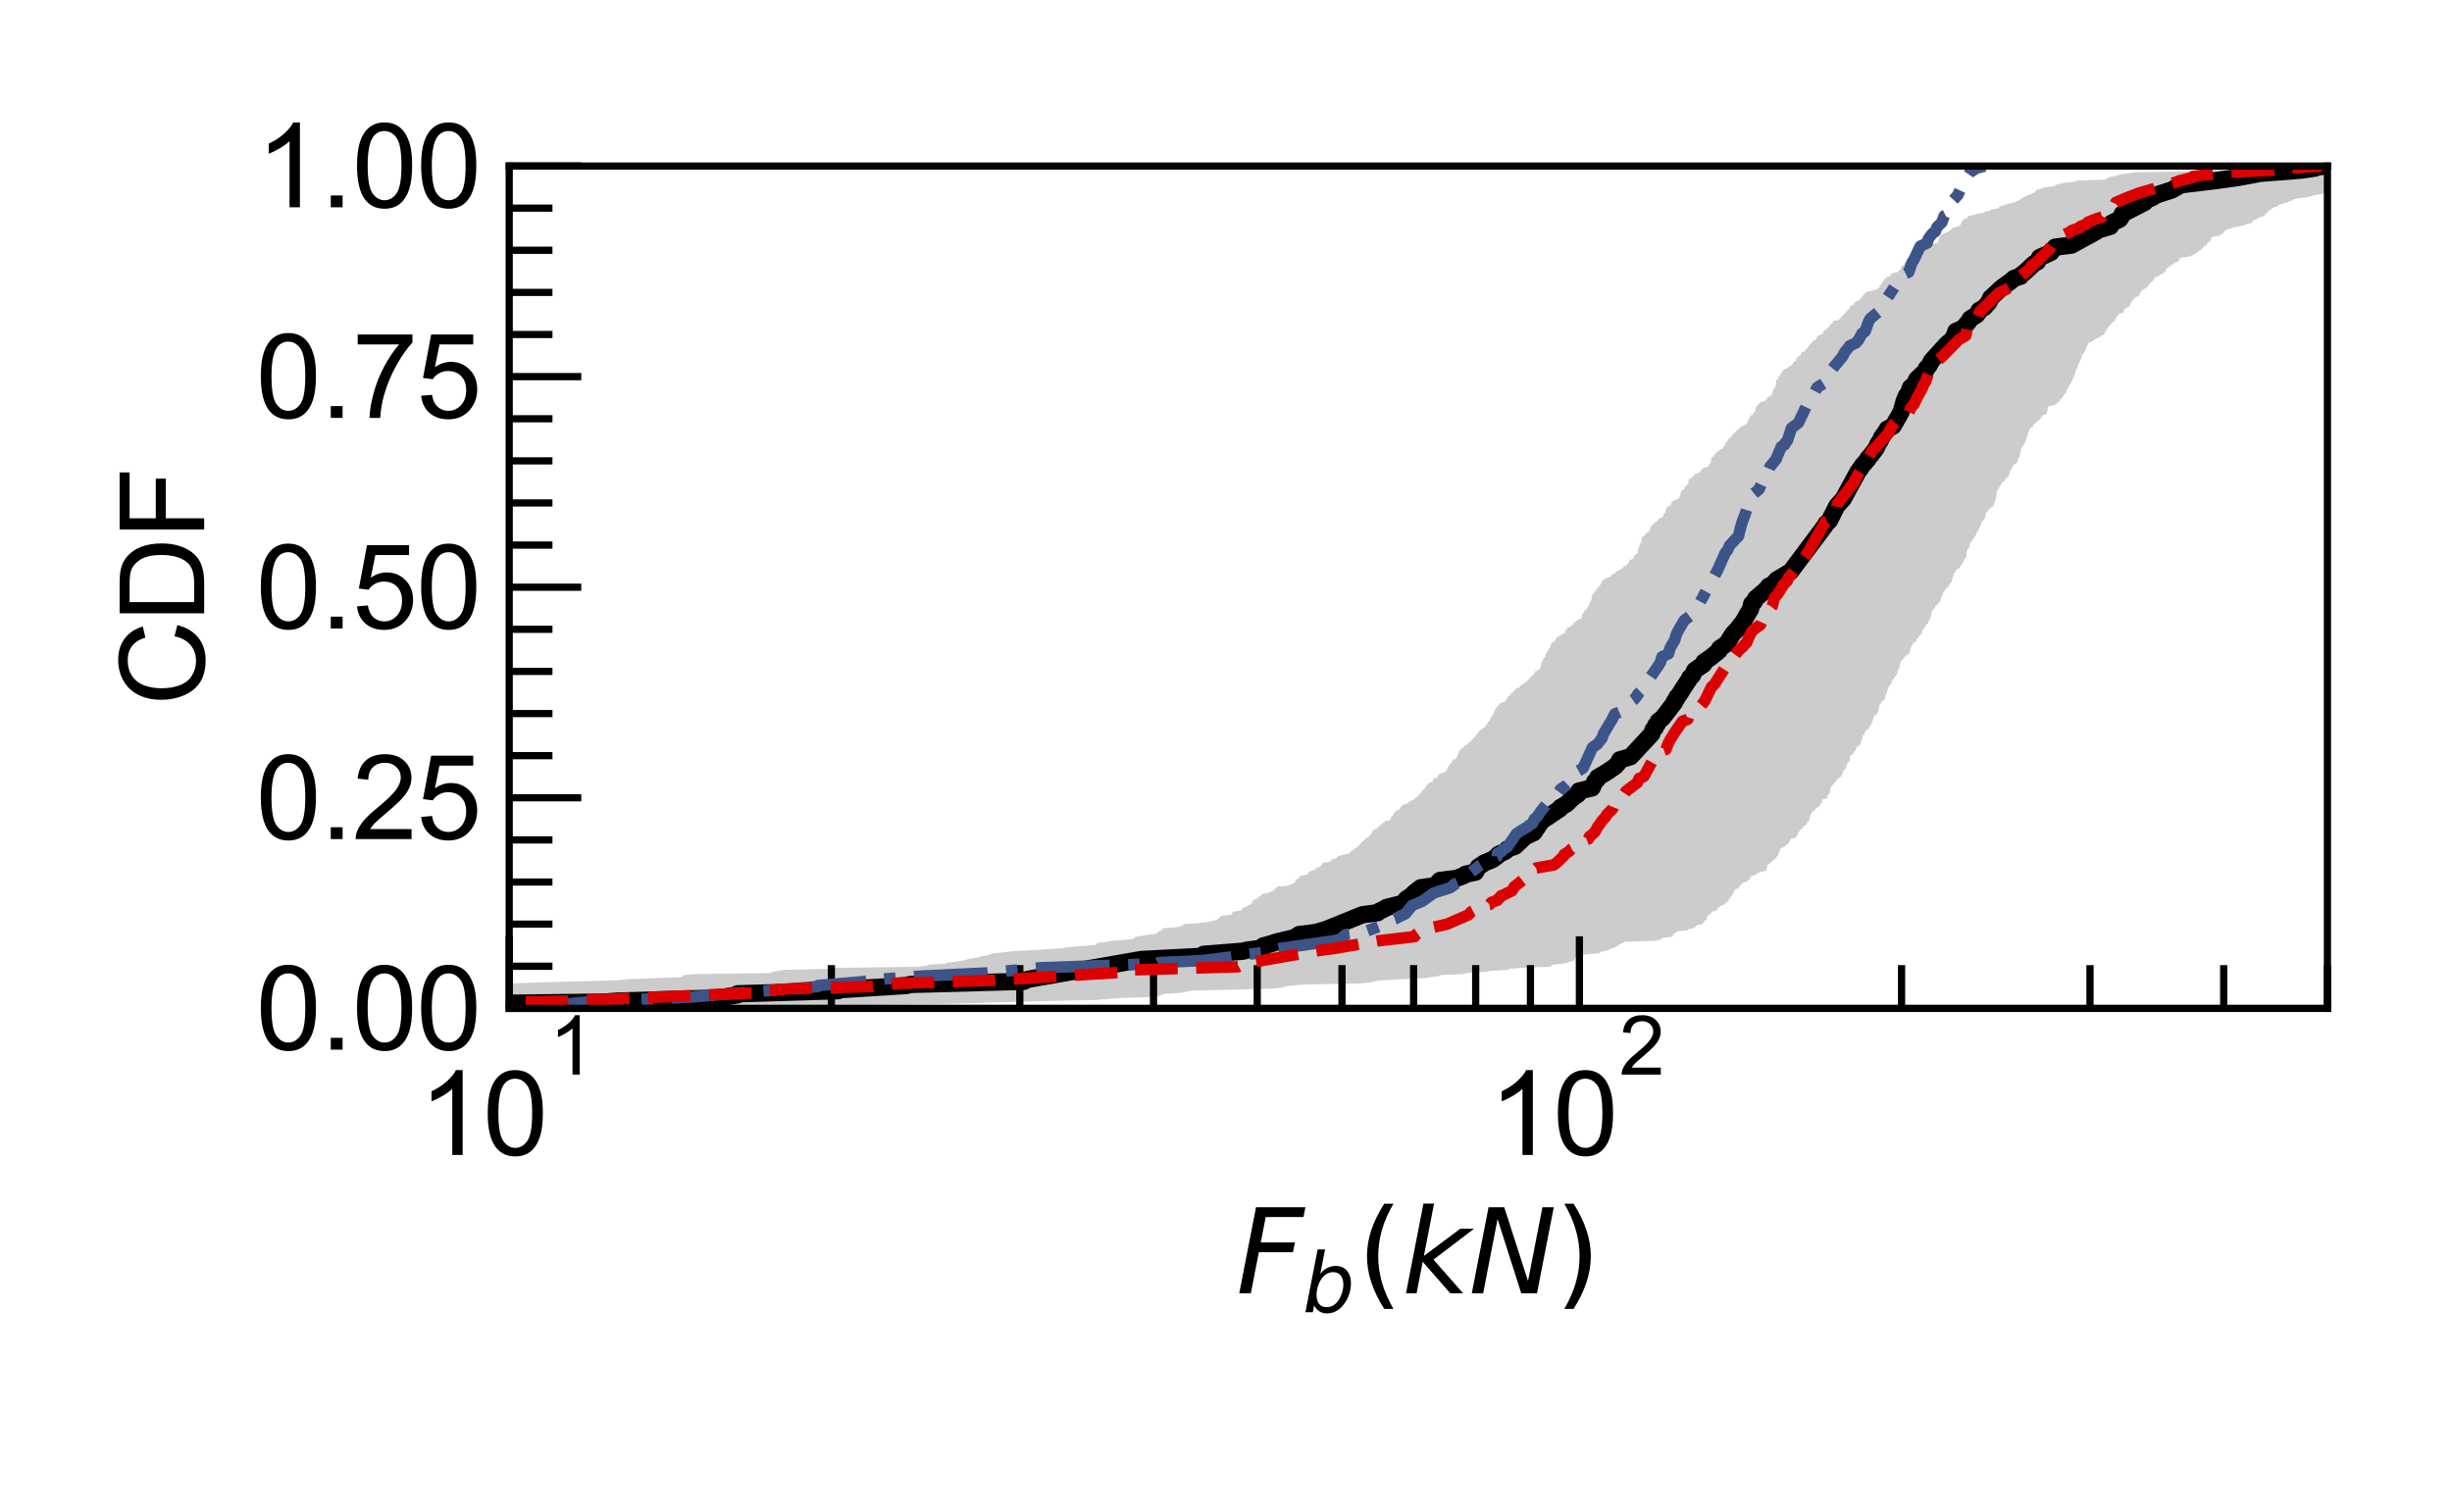 <?xml version="1.0" encoding="utf-8" standalone="no"?>
<!DOCTYPE svg PUBLIC "-//W3C//DTD SVG 1.1//EN"
  "http://www.w3.org/Graphics/SVG/1.1/DTD/svg11.dtd">
<svg xmlns:xlink="http://www.w3.org/1999/xlink" width="170.079pt" height="104.882pt" viewBox="0 0 170.079 104.882" xmlns="http://www.w3.org/2000/svg" version="1.1">
 <defs>
  <style type="text/css">*{stroke-linejoin: round; stroke-linecap: butt}</style>
 </defs>
 <g id="figure_1">
  <g id="patch_1">
   <path d="M 0 104.882 
L 170.079 104.882 
L 170.079 0 
L 0 0 
z
" style="fill: #ffffff"/>
  </g>
  <g id="axes_1">
   <g id="patch_2">
    <path d="M 35.32 69.962 
L 161.439 69.962 
L 161.439 11.52 
L 35.32 11.52 
z
" style="fill: #ffffff"/>
   </g>
   <g id="PolyCollection_1">
    <path d="M -21.861 69.89 
L 52.415 69.89 
L 55.962 69.818 
L 58.694 69.746 
L 64.8 69.674 
L 67.405 69.602 
L 69.538 69.529 
L 72.335 69.457 
L 75.804 69.385 
L 76.856 69.313 
L 77.826 69.241 
L 79.858 69.169 
L 80.43 69.097 
L 80.555 69.024 
L 80.758 68.952 
L 81.949 68.88 
L 82.315 68.808 
L 82.598 68.736 
L 85.539 68.664 
L 88.198 68.592 
L 89.035 68.519 
L 89.136 68.447 
L 89.594 68.375 
L 90.596 68.303 
L 94.393 68.231 
L 95.092 68.159 
L 95.312 68.086 
L 95.904 68.014 
L 97.175 67.942 
L 98.863 67.87 
L 99.206 67.798 
L 99.825 67.726 
L 99.901 67.654 
L 101.526 67.581 
L 101.717 67.509 
L 102.867 67.437 
L 103.439 67.365 
L 104.634 67.293 
L 104.668 67.221 
L 105.52 67.148 
L 107.491 67.076 
L 107.591 67.004 
L 107.719 66.932 
L 108.441 66.86 
L 108.73 66.788 
L 108.965 66.716 
L 109.171 66.643 
L 109.218 66.571 
L 109.233 66.499 
L 109.278 66.427 
L 109.358 66.355 
L 109.53 66.283 
L 110.032 66.211 
L 110.934 66.138 
L 110.955 66.066 
L 111.219 65.994 
L 111.609 65.922 
L 111.616 65.85 
L 111.889 65.778 
L 112.065 65.705 
L 112.176 65.633 
L 112.278 65.561 
L 112.408 65.489 
L 112.573 65.417 
L 112.688 65.345 
L 114.767 65.273 
L 115.129 65.2 
L 115.216 65.128 
L 115.415 65.056 
L 116.005 64.984 
L 116.017 64.912 
L 116.087 64.84 
L 116.113 64.768 
L 116.244 64.695 
L 116.331 64.623 
L 117.062 64.551 
L 117.074 64.479 
L 117.425 64.407 
L 117.589 64.335 
L 117.632 64.262 
L 117.713 64.19 
L 118.066 64.118 
L 118.135 64.046 
L 118.179 63.974 
L 118.233 63.902 
L 118.362 63.83 
L 118.376 63.757 
L 118.404 63.685 
L 118.407 63.613 
L 118.44 63.541 
L 118.587 63.469 
L 118.64 63.397 
L 118.71 63.324 
L 118.735 63.252 
L 119.054 63.18 
L 119.099 63.108 
L 119.146 63.036 
L 119.19 62.964 
L 119.306 62.892 
L 119.434 62.819 
L 119.616 62.747 
L 119.683 62.675 
L 119.76 62.603 
L 119.894 62.531 
L 119.904 62.459 
L 119.95 62.387 
L 119.975 62.314 
L 119.999 62.242 
L 120.121 62.17 
L 120.143 62.098 
L 120.162 62.026 
L 120.234 61.954 
L 120.264 61.881 
L 120.278 61.809 
L 120.315 61.737 
L 120.504 61.665 
L 120.631 61.593 
L 120.648 61.521 
L 120.652 61.449 
L 120.794 61.376 
L 120.812 61.304 
L 120.936 61.232 
L 121.201 61.16 
L 121.253 61.088 
L 121.35 61.016 
L 121.392 60.944 
L 121.41 60.871 
L 121.461 60.799 
L 121.663 60.727 
L 121.849 60.655 
L 121.901 60.583 
L 122.062 60.511 
L 122.44 60.438 
L 122.543 60.366 
L 122.544 60.294 
L 122.553 60.222 
L 122.572 60.15 
L 122.589 60.078 
L 122.601 60.006 
L 122.756 59.933 
L 122.788 59.861 
L 122.869 59.789 
L 122.961 59.717 
L 123.018 59.645 
L 123.169 59.573 
L 123.224 59.5 
L 123.247 59.428 
L 123.334 59.356 
L 123.351 59.284 
L 123.358 59.212 
L 123.394 59.14 
L 123.435 59.068 
L 123.464 58.995 
L 123.468 58.923 
L 123.568 58.851 
L 123.72 58.779 
L 123.834 58.707 
L 123.838 58.635 
L 123.991 58.563 
L 124.078 58.49 
L 124.088 58.418 
L 124.144 58.346 
L 124.179 58.274 
L 124.24 58.202 
L 124.515 58.13 
L 124.623 58.057 
L 124.658 57.985 
L 124.68 57.913 
L 124.692 57.841 
L 124.756 57.769 
L 124.782 57.697 
L 124.861 57.625 
L 124.878 57.552 
L 125.021 57.48 
L 125.076 57.408 
L 125.108 57.336 
L 125.208 57.264 
L 125.319 57.192 
L 125.338 57.119 
L 125.343 57.047 
L 125.466 56.975 
L 125.489 56.903 
L 125.519 56.831 
L 125.52 56.759 
L 125.546 56.687 
L 125.559 56.614 
L 125.606 56.542 
L 125.634 56.47 
L 125.648 56.398 
L 125.722 56.326 
L 125.799 56.254 
L 125.902 56.182 
L 125.942 56.109 
L 126.016 56.037 
L 126.17 55.965 
L 126.201 55.893 
L 126.248 55.821 
L 126.325 55.749 
L 126.38 55.676 
L 126.386 55.604 
L 126.412 55.532 
L 126.421 55.46 
L 126.734 55.388 
L 126.735 55.316 
L 126.741 55.244 
L 126.811 55.171 
L 126.826 55.099 
L 126.928 55.027 
L 126.931 54.955 
L 126.952 54.883 
L 126.963 54.811 
L 126.965 54.739 
L 126.992 54.666 
L 127 54.594 
L 127.049 54.522 
L 127.148 54.45 
L 127.208 54.378 
L 127.244 54.306 
L 127.332 54.233 
L 127.385 54.161 
L 127.394 54.089 
L 127.529 54.017 
L 127.591 53.945 
L 127.711 53.873 
L 127.762 53.801 
L 127.79 53.728 
L 127.798 53.656 
L 127.811 53.584 
L 127.864 53.512 
L 127.889 53.44 
L 127.994 53.368 
L 128.038 53.295 
L 128.068 53.223 
L 128.07 53.151 
L 128.118 53.079 
L 128.131 53.007 
L 128.134 52.935 
L 128.263 52.863 
L 128.282 52.79 
L 128.306 52.718 
L 128.312 52.646 
L 128.316 52.574 
L 128.321 52.502 
L 128.337 52.43 
L 128.479 52.358 
L 128.577 52.285 
L 128.578 52.213 
L 128.609 52.141 
L 128.716 52.069 
L 128.74 51.997 
L 128.748 51.925 
L 128.772 51.852 
L 128.846 51.78 
L 129.004 51.708 
L 129.04 51.636 
L 129.055 51.564 
L 129.086 51.492 
L 129.102 51.42 
L 129.125 51.347 
L 129.166 51.275 
L 129.174 51.203 
L 129.18 51.131 
L 129.204 51.059 
L 129.271 50.987 
L 129.325 50.914 
L 129.357 50.842 
L 129.364 50.77 
L 129.39 50.698 
L 129.53 50.626 
L 129.593 50.554 
L 129.673 50.482 
L 129.691 50.409 
L 129.77 50.337 
L 129.774 50.265 
L 129.83 50.193 
L 129.847 50.121 
L 129.863 50.049 
L 129.907 49.977 
L 129.929 49.904 
L 129.944 49.832 
L 129.974 49.76 
L 130.014 49.688 
L 130.06 49.616 
L 130.217 49.544 
L 130.235 49.471 
L 130.244 49.399 
L 130.296 49.327 
L 130.307 49.255 
L 130.314 49.183 
L 130.322 49.111 
L 130.344 49.039 
L 130.35 48.966 
L 130.394 48.894 
L 130.46 48.822 
L 130.512 48.75 
L 130.514 48.678 
L 130.599 48.606 
L 130.731 48.534 
L 130.751 48.461 
L 130.762 48.389 
L 130.764 48.317 
L 130.791 48.245 
L 130.81 48.173 
L 130.865 48.101 
L 130.885 48.028 
L 130.905 47.956 
L 130.92 47.884 
L 130.958 47.812 
L 130.967 47.74 
L 130.993 47.668 
L 131.054 47.596 
L 131.096 47.523 
L 131.177 47.451 
L 131.197 47.379 
L 131.214 47.307 
L 131.234 47.235 
L 131.293 47.163 
L 131.352 47.09 
L 131.389 47.018 
L 131.45 46.946 
L 131.519 46.874 
L 131.579 46.802 
L 131.606 46.73 
L 131.617 46.658 
L 131.621 46.585 
L 131.644 46.513 
L 131.691 46.441 
L 131.706 46.369 
L 131.779 46.297 
L 131.781 46.225 
L 131.782 46.153 
L 131.793 46.08 
L 131.811 46.008 
L 131.842 45.936 
L 131.866 45.864 
L 131.94 45.792 
L 132.035 45.72 
L 132.076 45.647 
L 132.124 45.575 
L 132.18 45.503 
L 132.307 45.431 
L 132.426 45.359 
L 132.437 45.287 
L 132.458 45.215 
L 132.498 45.142 
L 132.525 45.07 
L 132.528 44.998 
L 132.558 44.926 
L 132.589 44.854 
L 132.657 44.782 
L 132.67 44.71 
L 132.671 44.637 
L 132.815 44.565 
L 132.895 44.493 
L 132.928 44.421 
L 132.963 44.349 
L 133.002 44.277 
L 133.081 44.204 
L 133.084 44.132 
L 133.206 44.06 
L 133.291 43.988 
L 133.291 43.916 
L 133.31 43.844 
L 133.331 43.772 
L 133.383 43.699 
L 133.423 43.627 
L 133.514 43.555 
L 133.534 43.483 
L 133.565 43.411 
L 133.601 43.339 
L 133.727 43.266 
L 133.751 43.194 
L 133.783 43.122 
L 133.791 43.05 
L 133.851 42.978 
L 133.891 42.906 
L 133.928 42.834 
L 133.941 42.761 
L 133.955 42.689 
L 133.97 42.617 
L 133.975 42.545 
L 134.003 42.473 
L 134.008 42.401 
L 134.031 42.329 
L 134.15 42.256 
L 134.214 42.184 
L 134.244 42.112 
L 134.246 42.04 
L 134.334 41.968 
L 134.448 41.896 
L 134.477 41.823 
L 134.578 41.751 
L 134.597 41.679 
L 134.607 41.607 
L 134.629 41.535 
L 134.669 41.463 
L 134.672 41.391 
L 134.742 41.318 
L 134.745 41.246 
L 134.749 41.174 
L 134.788 41.102 
L 134.874 41.03 
L 134.915 40.958 
L 134.954 40.885 
L 135 40.813 
L 135.099 40.741 
L 135.166 40.669 
L 135.218 40.597 
L 135.237 40.525 
L 135.285 40.453 
L 135.35 40.38 
L 135.39 40.308 
L 135.395 40.236 
L 135.405 40.164 
L 135.447 40.092 
L 135.458 40.02 
L 135.499 39.948 
L 135.503 39.875 
L 135.509 39.803 
L 135.609 39.731 
L 135.633 39.659 
L 135.689 39.587 
L 135.697 39.515 
L 135.908 39.442 
L 135.936 39.37 
L 135.96 39.298 
L 136.039 39.226 
L 136.108 39.154 
L 136.139 39.082 
L 136.165 39.01 
L 136.194 38.937 
L 136.248 38.865 
L 136.252 38.793 
L 136.359 38.721 
L 136.366 38.649 
L 136.39 38.577 
L 136.391 38.505 
L 136.392 38.432 
L 136.414 38.36 
L 136.431 38.288 
L 136.446 38.216 
L 136.459 38.144 
L 136.49 38.072 
L 136.597 37.999 
L 136.606 37.927 
L 136.63 37.855 
L 136.644 37.783 
L 136.648 37.711 
L 136.668 37.639 
L 136.763 37.567 
L 136.792 37.494 
L 136.831 37.422 
L 136.9 37.35 
L 136.953 37.278 
L 136.978 37.206 
L 137.051 37.134 
L 137.09 37.061 
L 137.093 36.989 
L 137.128 36.917 
L 137.198 36.845 
L 137.2 36.773 
L 137.276 36.701 
L 137.319 36.629 
L 137.323 36.556 
L 137.385 36.484 
L 137.388 36.412 
L 137.424 36.34 
L 137.425 36.268 
L 137.478 36.196 
L 137.535 36.124 
L 137.587 36.051 
L 137.673 35.979 
L 137.681 35.907 
L 137.722 35.835 
L 137.726 35.763 
L 137.744 35.691 
L 137.744 35.618 
L 137.785 35.546 
L 137.866 35.474 
L 137.902 35.402 
L 137.95 35.33 
L 138.09 35.258 
L 138.101 35.186 
L 138.272 35.113 
L 138.287 35.041 
L 138.313 34.969 
L 138.33 34.897 
L 138.364 34.825 
L 138.412 34.753 
L 138.416 34.681 
L 138.418 34.608 
L 138.459 34.536 
L 138.464 34.464 
L 138.465 34.392 
L 138.49 34.32 
L 138.514 34.248 
L 138.519 34.175 
L 138.523 34.103 
L 138.523 34.031 
L 138.569 33.959 
L 138.653 33.887 
L 138.659 33.815 
L 138.75 33.743 
L 138.777 33.67 
L 138.812 33.598 
L 138.858 33.526 
L 138.881 33.454 
L 139.055 33.382 
L 139.063 33.31 
L 139.091 33.237 
L 139.168 33.165 
L 139.28 33.093 
L 139.309 33.021 
L 139.332 32.949 
L 139.384 32.877 
L 139.406 32.805 
L 139.406 32.732 
L 139.431 32.66 
L 139.481 32.588 
L 139.552 32.516 
L 139.589 32.444 
L 139.616 32.372 
L 139.649 32.3 
L 139.661 32.227 
L 139.869 32.155 
L 139.893 32.083 
L 139.954 32.011 
L 139.96 31.939 
L 139.974 31.867 
L 140.022 31.794 
L 140.048 31.722 
L 140.086 31.65 
L 140.1 31.578 
L 140.104 31.506 
L 140.112 31.434 
L 140.148 31.362 
L 140.158 31.289 
L 140.168 31.217 
L 140.205 31.145 
L 140.215 31.073 
L 140.273 31.001 
L 140.331 30.929 
L 140.384 30.856 
L 140.403 30.784 
L 140.47 30.712 
L 140.488 30.64 
L 140.521 30.568 
L 140.53 30.496 
L 140.558 30.424 
L 140.599 30.351 
L 140.611 30.279 
L 140.626 30.207 
L 140.677 30.135 
L 140.68 30.063 
L 140.715 29.991 
L 140.717 29.919 
L 140.761 29.846 
L 140.773 29.774 
L 140.819 29.702 
L 140.995 29.63 
L 141.031 29.558 
L 141.045 29.486 
L 141.104 29.413 
L 141.21 29.341 
L 141.253 29.269 
L 141.402 29.197 
L 141.484 29.125 
L 141.496 29.053 
L 141.602 28.981 
L 141.604 28.908 
L 141.672 28.836 
L 141.85 28.764 
L 141.973 28.692 
L 141.995 28.62 
L 142.006 28.548 
L 142.014 28.476 
L 142.021 28.403 
L 142.036 28.331 
L 142.061 28.259 
L 142.096 28.187 
L 142.468 28.115 
L 142.6 28.043 
L 142.669 27.97 
L 142.81 27.898 
L 142.853 27.826 
L 142.883 27.754 
L 142.941 27.682 
L 143.008 27.61 
L 143.101 27.538 
L 143.102 27.465 
L 143.156 27.393 
L 143.234 27.321 
L 143.313 27.249 
L 143.316 27.177 
L 143.341 27.105 
L 143.346 27.032 
L 143.445 26.96 
L 143.479 26.888 
L 143.486 26.816 
L 143.523 26.744 
L 143.606 26.672 
L 143.629 26.6 
L 143.667 26.527 
L 143.713 26.455 
L 143.758 26.383 
L 143.779 26.311 
L 143.78 26.239 
L 143.81 26.167 
L 143.891 26.095 
L 143.892 26.022 
L 143.914 25.95 
L 143.953 25.878 
L 143.959 25.806 
L 143.962 25.734 
L 144.008 25.662 
L 144.075 25.589 
L 144.077 25.517 
L 144.125 25.445 
L 144.128 25.373 
L 144.144 25.301 
L 144.154 25.229 
L 144.23 25.157 
L 144.255 25.084 
L 144.302 25.012 
L 144.315 24.94 
L 144.371 24.868 
L 144.393 24.796 
L 144.396 24.724 
L 144.408 24.651 
L 144.455 24.579 
L 144.51 24.507 
L 144.588 24.435 
L 144.64 24.363 
L 144.64 24.291 
L 144.688 24.219 
L 144.713 24.146 
L 144.722 24.074 
L 144.734 24.002 
L 144.834 23.93 
L 144.858 23.858 
L 144.88 23.786 
L 145.087 23.714 
L 145.187 23.641 
L 145.244 23.569 
L 145.438 23.497 
L 145.531 23.425 
L 145.704 23.353 
L 145.78 23.281 
L 145.944 23.208 
L 145.976 23.136 
L 146 23.064 
L 146.037 22.992 
L 146.08 22.92 
L 146.166 22.848 
L 146.19 22.776 
L 146.211 22.703 
L 146.295 22.631 
L 146.393 22.559 
L 146.445 22.487 
L 146.452 22.415 
L 146.585 22.343 
L 146.673 22.271 
L 146.685 22.198 
L 146.754 22.126 
L 146.791 22.054 
L 146.817 21.982 
L 146.889 21.91 
L 146.948 21.838 
L 146.986 21.765 
L 147.295 21.693 
L 147.307 21.621 
L 147.316 21.549 
L 147.321 21.477 
L 147.444 21.405 
L 147.52 21.333 
L 147.726 21.26 
L 147.731 21.188 
L 147.74 21.116 
L 147.798 21.044 
L 147.827 20.972 
L 147.899 20.9 
L 147.947 20.827 
L 148.007 20.755 
L 148.011 20.683 
L 148.186 20.611 
L 148.334 20.539 
L 148.399 20.467 
L 148.419 20.395 
L 148.426 20.322 
L 148.537 20.25 
L 148.57 20.178 
L 148.571 20.106 
L 148.806 20.034 
L 148.858 19.962 
L 149.001 19.89 
L 149.019 19.817 
L 149.076 19.745 
L 149.091 19.673 
L 149.211 19.601 
L 149.314 19.529 
L 149.358 19.457 
L 149.429 19.384 
L 149.442 19.312 
L 149.442 19.24 
L 149.714 19.168 
L 149.78 19.096 
L 149.922 19.024 
L 150.07 18.952 
L 150.116 18.879 
L 150.225 18.807 
L 150.227 18.735 
L 150.246 18.663 
L 150.369 18.591 
L 150.441 18.519 
L 150.526 18.447 
L 150.631 18.374 
L 150.796 18.302 
L 150.811 18.23 
L 151.085 18.158 
L 151.146 18.086 
L 151.153 18.014 
L 151.166 17.941 
L 151.335 17.869 
L 151.885 17.797 
L 152.015 17.725 
L 152.182 17.653 
L 152.334 17.581 
L 152.423 17.509 
L 152.507 17.436 
L 152.548 17.364 
L 152.746 17.292 
L 152.752 17.22 
L 152.855 17.148 
L 152.888 17.076 
L 153.048 17.003 
L 153.081 16.931 
L 153.102 16.859 
L 153.216 16.787 
L 153.33 16.715 
L 153.356 16.643 
L 153.367 16.571 
L 153.378 16.498 
L 153.492 16.426 
L 153.942 16.354 
L 154.024 16.282 
L 154.206 16.21 
L 154.225 16.138 
L 154.25 16.066 
L 154.373 15.993 
L 154.448 15.921 
L 154.694 15.849 
L 154.942 15.777 
L 155.314 15.705 
L 155.657 15.633 
L 155.802 15.56 
L 156.141 15.488 
L 156.236 15.416 
L 156.256 15.344 
L 156.312 15.272 
L 156.58 15.2 
L 156.62 15.128 
L 156.825 15.055 
L 157.019 14.983 
L 157.091 14.911 
L 157.156 14.839 
L 157.211 14.767 
L 157.33 14.695 
L 157.334 14.622 
L 157.492 14.55 
L 157.58 14.478 
L 157.688 14.406 
L 157.944 14.334 
L 158.011 14.262 
L 158.121 14.19 
L 158.367 14.117 
L 158.656 14.045 
L 158.783 13.973 
L 159.016 13.901 
L 159.053 13.829 
L 159.425 13.757 
L 160.031 13.685 
L 160.279 13.612 
L 160.505 13.54 
L 160.915 13.468 
L 161.504 13.396 
L 162.278 13.324 
L 162.893 13.252 
L 162.922 13.179 
L 163.06 13.107 
L 163.587 13.035 
L 163.738 12.963 
L 163.745 12.891 
L 164.489 12.819 
L 165.601 12.747 
L 166.323 12.674 
L 166.55 12.602 
L 167.074 12.53 
L 167.129 12.458 
L 168.358 12.386 
L 169.042 12.314 
L 169.836 12.242 
L 170.03 12.169 
L 170.228 12.097 
L 171.588 12.025 
L 171.613 11.953 
L 172.595 11.881 
L 174.042 11.809 
L 174.291 11.736 
L 176.583 11.664 
L 177.072 11.592 
L 178.461 11.52 
L 155.669 11.52 
L 155.669 11.52 
L 155.535 11.592 
L 154.176 11.664 
L 153.723 11.736 
L 152.32 11.809 
L 151.843 11.881 
L 148.088 11.953 
L 147.598 12.025 
L 147.065 12.097 
L 146.893 12.169 
L 146.528 12.242 
L 146.261 12.314 
L 146.09 12.386 
L 146.089 12.458 
L 144.089 12.53 
L 143.945 12.602 
L 143.192 12.674 
L 142.927 12.747 
L 142.584 12.819 
L 142.55 12.891 
L 142.173 12.963 
L 141.647 13.035 
L 141.608 13.107 
L 141.264 13.179 
L 141.172 13.252 
L 141.154 13.324 
L 141 13.396 
L 140.905 13.468 
L 140.657 13.54 
L 140.52 13.612 
L 140.35 13.685 
L 140.265 13.757 
L 140.139 13.829 
L 140.035 13.901 
L 139.869 13.973 
L 139.675 14.045 
L 139.379 14.117 
L 139.156 14.19 
L 138.917 14.262 
L 138.696 14.334 
L 138.65 14.406 
L 138.531 14.478 
L 138.03 14.55 
L 138.021 14.622 
L 137.636 14.695 
L 137.621 14.767 
L 137.104 14.839 
L 136.909 14.911 
L 136.55 14.983 
L 136.471 15.055 
L 136.47 15.128 
L 136.199 15.2 
L 136.193 15.272 
L 136.105 15.344 
L 136.046 15.416 
L 136.011 15.488 
L 136.008 15.56 
L 135.955 15.633 
L 135.772 15.705 
L 135.61 15.777 
L 135.364 15.849 
L 135.353 15.921 
L 135.222 15.993 
L 135.178 16.066 
L 134.974 16.138 
L 134.837 16.21 
L 134.654 16.282 
L 134.614 16.354 
L 134.545 16.426 
L 134.535 16.498 
L 134.505 16.571 
L 134.467 16.643 
L 134.449 16.715 
L 134.429 16.787 
L 134.398 16.859 
L 134.026 16.931 
L 134.014 17.003 
L 133.869 17.076 
L 133.787 17.148 
L 133.605 17.22 
L 133.58 17.292 
L 133.33 17.364 
L 133.324 17.436 
L 133.286 17.509 
L 133.219 17.581 
L 133.14 17.653 
L 132.982 17.725 
L 132.771 17.797 
L 132.664 17.869 
L 132.529 17.941 
L 132.339 18.014 
L 132.282 18.086 
L 132.226 18.158 
L 132.115 18.23 
L 132.078 18.302 
L 132.066 18.374 
L 131.937 18.447 
L 131.861 18.519 
L 131.858 18.591 
L 131.855 18.663 
L 131.751 18.735 
L 131.689 18.807 
L 131.643 18.879 
L 131.241 18.952 
L 131.182 19.024 
L 131.174 19.096 
L 131.052 19.168 
L 130.821 19.24 
L 130.808 19.312 
L 130.666 19.384 
L 130.646 19.457 
L 130.638 19.529 
L 130.543 19.601 
L 130.49 19.673 
L 130.47 19.745 
L 130.384 19.817 
L 130.382 19.89 
L 130.317 19.962 
L 130.246 20.034 
L 130.078 20.106 
L 129.807 20.178 
L 129.447 20.25 
L 129.371 20.322 
L 129.327 20.395 
L 129.236 20.467 
L 129.195 20.539 
L 129.125 20.611 
L 129.1 20.683 
L 129.008 20.755 
L 128.961 20.827 
L 128.766 20.9 
L 128.635 20.972 
L 128.613 21.044 
L 128.589 21.116 
L 128.39 21.188 
L 128.371 21.26 
L 128.285 21.333 
L 128.261 21.405 
L 128.252 21.477 
L 128.122 21.549 
L 128.058 21.621 
L 128.041 21.693 
L 127.916 21.765 
L 127.902 21.838 
L 127.786 21.91 
L 127.766 21.982 
L 127.655 22.054 
L 127.601 22.126 
L 127.562 22.198 
L 127.162 22.271 
L 127.124 22.343 
L 127.11 22.415 
L 127.003 22.487 
L 126.94 22.559 
L 126.906 22.631 
L 126.848 22.703 
L 126.745 22.776 
L 126.682 22.848 
L 126.567 22.92 
L 126.478 22.992 
L 126.476 23.064 
L 126.435 23.136 
L 126.339 23.208 
L 126.131 23.281 
L 126.033 23.353 
L 126.025 23.425 
L 125.968 23.497 
L 125.967 23.569 
L 125.756 23.641 
L 125.703 23.714 
L 125.68 23.786 
L 125.584 23.858 
L 125.524 23.93 
L 125.455 24.002 
L 125.442 24.074 
L 125.355 24.146 
L 125.27 24.219 
L 125.247 24.291 
L 125.227 24.363 
L 124.952 24.435 
L 124.948 24.507 
L 124.937 24.579 
L 124.881 24.651 
L 124.788 24.724 
L 124.638 24.796 
L 124.61 24.868 
L 124.595 24.94 
L 124.59 25.012 
L 124.446 25.084 
L 124.38 25.157 
L 124.337 25.229 
L 124.313 25.301 
L 124.226 25.373 
L 124.047 25.445 
L 124.013 25.517 
L 123.867 25.589 
L 123.684 25.662 
L 123.641 25.734 
L 123.617 25.806 
L 123.565 25.878 
L 123.491 25.95 
L 123.489 26.022 
L 123.411 26.095 
L 123.354 26.167 
L 123.344 26.239 
L 123.313 26.311 
L 123.202 26.383 
L 123.193 26.455 
L 123.187 26.527 
L 123.184 26.6 
L 123.175 26.672 
L 123.173 26.744 
L 123.127 26.816 
L 123.11 26.888 
L 123.09 26.96 
L 123.002 27.032 
L 122.97 27.105 
L 122.943 27.177 
L 122.938 27.249 
L 122.935 27.321 
L 122.909 27.393 
L 122.802 27.465 
L 122.635 27.538 
L 122.603 27.61 
L 122.535 27.682 
L 122.519 27.754 
L 122.378 27.826 
L 122.09 27.898 
L 122.052 27.97 
L 122.007 28.043 
L 121.866 28.115 
L 121.853 28.187 
L 121.799 28.259 
L 121.782 28.331 
L 121.767 28.403 
L 121.741 28.476 
L 121.736 28.548 
L 121.636 28.62 
L 121.614 28.692 
L 121.606 28.764 
L 121.434 28.836 
L 121.406 28.908 
L 121.349 28.981 
L 121.316 29.053 
L 121.272 29.125 
L 121.248 29.197 
L 121.231 29.269 
L 121.19 29.341 
L 121.136 29.413 
L 121.002 29.486 
L 120.875 29.558 
L 120.701 29.63 
L 120.684 29.702 
L 120.575 29.774 
L 120.477 29.846 
L 120.434 29.919 
L 120.381 29.991 
L 120.298 30.063 
L 120.18 30.135 
L 120.156 30.207 
L 120.091 30.279 
L 120.03 30.351 
L 119.916 30.424 
L 119.875 30.496 
L 119.849 30.568 
L 119.769 30.64 
L 119.696 30.712 
L 119.693 30.784 
L 119.664 30.856 
L 119.589 30.929 
L 119.542 31.001 
L 119.508 31.073 
L 119.457 31.145 
L 119.282 31.217 
L 119.216 31.289 
L 119.077 31.362 
L 119.049 31.434 
L 118.929 31.506 
L 118.904 31.578 
L 118.88 31.65 
L 118.718 31.722 
L 118.713 31.794 
L 118.691 31.867 
L 118.679 31.939 
L 118.674 32.011 
L 118.669 32.083 
L 118.624 32.155 
L 118.545 32.227 
L 118.511 32.3 
L 118.484 32.372 
L 118.22 32.444 
L 118.092 32.516 
L 118.019 32.588 
L 118.014 32.66 
L 117.883 32.732 
L 117.861 32.805 
L 117.608 32.877 
L 117.522 32.949 
L 117.513 33.021 
L 117.344 33.093 
L 117.337 33.165 
L 117.153 33.237 
L 117.133 33.31 
L 117.121 33.382 
L 117.104 33.454 
L 117.1 33.526 
L 117.086 33.598 
L 116.982 33.67 
L 116.937 33.743 
L 116.865 33.815 
L 116.81 33.887 
L 116.802 33.959 
L 116.666 34.031 
L 116.644 34.103 
L 116.587 34.175 
L 116.567 34.248 
L 116.567 34.32 
L 116.533 34.392 
L 116.52 34.464 
L 116.459 34.536 
L 116.353 34.608 
L 116.231 34.681 
L 116.087 34.753 
L 115.955 34.825 
L 115.912 34.897 
L 115.909 34.969 
L 115.879 35.041 
L 115.783 35.113 
L 115.587 35.186 
L 115.581 35.258 
L 115.576 35.33 
L 115.546 35.402 
L 115.52 35.474 
L 115.518 35.546 
L 115.409 35.618 
L 115.395 35.691 
L 115.379 35.763 
L 115.368 35.835 
L 115.25 35.907 
L 115.064 35.979 
L 115.032 36.051 
L 114.93 36.124 
L 114.929 36.196 
L 114.762 36.268 
L 114.689 36.34 
L 114.624 36.412 
L 114.545 36.484 
L 114.501 36.556 
L 114.487 36.629 
L 114.476 36.701 
L 114.461 36.773 
L 114.379 36.845 
L 114.372 36.917 
L 114.153 36.989 
L 114.14 37.061 
L 114.096 37.134 
L 113.995 37.206 
L 113.877 37.278 
L 113.855 37.35 
L 113.853 37.422 
L 113.852 37.494 
L 113.845 37.567 
L 113.833 37.639 
L 113.778 37.711 
L 113.733 37.783 
L 113.729 37.855 
L 113.699 37.927 
L 113.666 37.999 
L 113.659 38.072 
L 113.623 38.144 
L 113.607 38.216 
L 113.587 38.288 
L 113.58 38.36 
L 113.55 38.432 
L 113.379 38.505 
L 113.351 38.577 
L 113.331 38.649 
L 113.306 38.721 
L 113.235 38.793 
L 113.018 38.865 
L 113.018 38.937 
L 112.971 39.01 
L 112.917 39.082 
L 112.882 39.154 
L 112.821 39.226 
L 112.596 39.298 
L 112.588 39.37 
L 112.506 39.442 
L 112.419 39.515 
L 112.256 39.587 
L 112.071 39.659 
L 112.059 39.731 
L 111.926 39.803 
L 111.805 39.875 
L 111.727 39.948 
L 111.724 40.02 
L 111.439 40.092 
L 111.357 40.164 
L 111.2 40.236 
L 111.117 40.308 
L 111.115 40.38 
L 111.071 40.453 
L 111.008 40.525 
L 111.007 40.597 
L 110.922 40.669 
L 110.884 40.741 
L 110.775 40.813 
L 110.723 40.885 
L 110.713 40.958 
L 110.634 41.03 
L 110.57 41.102 
L 110.543 41.174 
L 110.442 41.246 
L 110.44 41.318 
L 110.416 41.391 
L 110.414 41.463 
L 110.396 41.535 
L 110.392 41.607 
L 110.36 41.679 
L 110.298 41.751 
L 110.272 41.823 
L 110.246 41.896 
L 110.246 41.968 
L 110.181 42.04 
L 110.149 42.112 
L 110.089 42.184 
L 110.086 42.256 
L 109.95 42.329 
L 109.896 42.401 
L 109.864 42.473 
L 109.802 42.545 
L 109.736 42.617 
L 109.716 42.689 
L 109.715 42.761 
L 109.704 42.834 
L 109.697 42.906 
L 109.501 42.978 
L 109.41 43.05 
L 109.307 43.122 
L 109.184 43.194 
L 109.111 43.266 
L 109.102 43.339 
L 108.954 43.411 
L 108.941 43.483 
L 108.7 43.555 
L 108.696 43.627 
L 108.612 43.699 
L 108.6 43.772 
L 108.561 43.844 
L 108.56 43.916 
L 108.328 43.988 
L 108.324 44.06 
L 108.144 44.132 
L 108.017 44.204 
L 107.957 44.277 
L 107.915 44.349 
L 107.857 44.421 
L 107.84 44.493 
L 107.72 44.565 
L 107.593 44.637 
L 107.575 44.71 
L 107.552 44.782 
L 107.545 44.854 
L 107.504 44.926 
L 107.455 44.998 
L 107.41 45.07 
L 107.388 45.142 
L 107.314 45.215 
L 107.276 45.287 
L 107.253 45.359 
L 107.213 45.431 
L 107.182 45.503 
L 107.166 45.575 
L 107.107 45.647 
L 107.061 45.72 
L 107.016 45.792 
L 107.012 45.864 
L 106.931 45.936 
L 106.916 46.008 
L 106.911 46.08 
L 106.897 46.153 
L 106.889 46.225 
L 106.844 46.297 
L 106.84 46.369 
L 106.754 46.441 
L 106.673 46.513 
L 106.467 46.585 
L 106.447 46.658 
L 106.419 46.73 
L 106.384 46.802 
L 106.273 46.874 
L 106.196 46.946 
L 106.15 47.018 
L 106.059 47.09 
L 106.025 47.163 
L 105.911 47.235 
L 105.909 47.307 
L 105.729 47.379 
L 105.67 47.451 
L 105.526 47.523 
L 105.429 47.596 
L 105.426 47.668 
L 105.273 47.74 
L 105.105 47.812 
L 105.049 47.884 
L 105.003 47.956 
L 104.935 48.028 
L 104.799 48.101 
L 104.788 48.173 
L 104.758 48.245 
L 104.602 48.317 
L 104.568 48.389 
L 104.543 48.461 
L 104.519 48.534 
L 104.42 48.606 
L 104.399 48.678 
L 104.133 48.75 
L 104.004 48.822 
L 103.97 48.894 
L 103.887 48.966 
L 103.828 49.039 
L 103.78 49.111 
L 103.729 49.183 
L 103.69 49.255 
L 103.663 49.327 
L 103.637 49.399 
L 103.622 49.471 
L 103.595 49.544 
L 103.529 49.616 
L 103.489 49.688 
L 103.421 49.76 
L 103.411 49.832 
L 103.378 49.904 
L 103.332 49.977 
L 103.274 50.049 
L 103.181 50.121 
L 103.17 50.193 
L 103.154 50.265 
L 103.059 50.337 
L 103.014 50.409 
L 102.942 50.482 
L 102.815 50.554 
L 102.691 50.626 
L 102.675 50.698 
L 102.532 50.77 
L 102.526 50.842 
L 102.483 50.914 
L 102.408 50.987 
L 102.368 51.059 
L 102.275 51.131 
L 102.187 51.203 
L 102.178 51.275 
L 102.062 51.347 
L 102.053 51.42 
L 101.913 51.492 
L 101.832 51.564 
L 101.821 51.636 
L 101.652 51.708 
L 101.544 51.78 
L 101.51 51.852 
L 101.381 51.925 
L 101.335 51.997 
L 101.269 52.069 
L 101.164 52.141 
L 101.157 52.213 
L 101.152 52.285 
L 101.141 52.358 
L 101.104 52.43 
L 101.05 52.502 
L 101.005 52.574 
L 100.996 52.646 
L 100.785 52.718 
L 100.752 52.79 
L 100.68 52.863 
L 100.658 52.935 
L 100.566 53.007 
L 100.529 53.079 
L 100.5 53.151 
L 100.425 53.223 
L 100.388 53.295 
L 100.381 53.368 
L 100.355 53.44 
L 100.277 53.512 
L 100.171 53.584 
L 99.968 53.656 
L 99.802 53.728 
L 99.745 53.801 
L 99.74 53.873 
L 99.738 53.945 
L 99.408 54.017 
L 99.407 54.089 
L 99.4 54.161 
L 99.365 54.233 
L 99.195 54.306 
L 99.038 54.378 
L 99.025 54.45 
L 98.927 54.522 
L 98.888 54.594 
L 98.843 54.666 
L 98.825 54.739 
L 98.702 54.811 
L 98.602 54.883 
L 98.601 54.955 
L 98.559 55.027 
L 98.442 55.099 
L 98.402 55.171 
L 98.342 55.244 
L 98.246 55.316 
L 98.148 55.388 
L 98.103 55.46 
L 97.94 55.532 
L 97.732 55.604 
L 97.728 55.676 
L 97.591 55.749 
L 97.356 55.821 
L 97.271 55.893 
L 97.153 55.965 
L 97.151 56.037 
L 97.133 56.109 
L 97.005 56.182 
L 96.836 56.254 
L 96.752 56.326 
L 96.732 56.398 
L 96.623 56.47 
L 96.62 56.542 
L 96.611 56.614 
L 96.503 56.687 
L 96.472 56.759 
L 96.447 56.831 
L 96.416 56.903 
L 96.04 56.975 
L 96.03 57.047 
L 95.882 57.119 
L 95.846 57.192 
L 95.706 57.264 
L 95.658 57.336 
L 95.561 57.408 
L 95.531 57.48 
L 95.341 57.552 
L 95.225 57.625 
L 95.19 57.697 
L 95.156 57.769 
L 95.081 57.841 
L 95.07 57.913 
L 95.018 57.985 
L 94.949 58.057 
L 94.775 58.13 
L 94.702 58.202 
L 94.605 58.274 
L 94.59 58.346 
L 94.441 58.418 
L 94.432 58.49 
L 94.328 58.563 
L 94.321 58.635 
L 94.201 58.707 
L 94.125 58.779 
L 94.003 58.851 
L 93.902 58.923 
L 93.788 58.995 
L 93.738 59.068 
L 93.614 59.14 
L 93.583 59.212 
L 93.223 59.284 
L 92.983 59.356 
L 92.775 59.428 
L 92.732 59.5 
L 92.595 59.573 
L 92.353 59.645 
L 92.327 59.717 
L 92.257 59.789 
L 91.729 59.861 
L 91.725 59.933 
L 91.679 60.006 
L 91.644 60.078 
L 91.504 60.15 
L 91.288 60.222 
L 91.252 60.294 
L 91.143 60.366 
L 90.89 60.438 
L 90.784 60.511 
L 90.748 60.583 
L 90.693 60.655 
L 90.445 60.727 
L 90.148 60.799 
L 90.099 60.871 
L 90.062 60.944 
L 89.91 61.016 
L 89.901 61.088 
L 89.834 61.16 
L 89.791 61.232 
L 89.744 61.304 
L 89.459 61.376 
L 89.367 61.449 
L 88.573 61.521 
L 88.541 61.593 
L 88.424 61.665 
L 88.4 61.737 
L 88.29 61.809 
L 88.098 61.881 
L 87.978 61.954 
L 87.587 62.026 
L 87.476 62.098 
L 87.471 62.17 
L 87.254 62.242 
L 87.247 62.314 
L 87.056 62.387 
L 86.904 62.459 
L 86.86 62.531 
L 86.855 62.603 
L 86.839 62.675 
L 86.734 62.747 
L 86.615 62.819 
L 86.483 62.892 
L 86.256 62.964 
L 86.184 63.036 
L 86.095 63.108 
L 86.093 63.18 
L 85.521 63.252 
L 85.48 63.324 
L 85.459 63.397 
L 85.383 63.469 
L 84.778 63.541 
L 84.628 63.613 
L 84.606 63.685 
L 84.448 63.757 
L 84.421 63.83 
L 84.072 63.902 
L 83.747 63.974 
L 83.178 64.046 
L 82.105 64.118 
L 82.073 64.19 
L 81.907 64.262 
L 81.576 64.335 
L 80.697 64.407 
L 80.603 64.479 
L 80.581 64.551 
L 80.359 64.623 
L 80.303 64.695 
L 80.243 64.768 
L 79.75 64.84 
L 79.28 64.912 
L 78.775 64.984 
L 78.702 65.056 
L 78.678 65.128 
L 78.064 65.2 
L 77.109 65.273 
L 76.771 65.345 
L 76.123 65.417 
L 76.069 65.489 
L 75.955 65.561 
L 75.136 65.633 
L 74.205 65.705 
L 73.72 65.778 
L 72.806 65.85 
L 71.617 65.922 
L 70.246 65.994 
L 69.626 66.066 
L 68.952 66.138 
L 68.601 66.211 
L 68.539 66.283 
L 68.009 66.355 
L 67.867 66.427 
L 67.28 66.499 
L 67.088 66.571 
L 66.754 66.643 
L 66.39 66.716 
L 65.735 66.788 
L 65.53 66.86 
L 64.406 66.932 
L 64.275 67.004 
L 63.653 67.076 
L 57.975 67.148 
L 57.403 67.221 
L 54.372 67.293 
L 53.955 67.365 
L 53.548 67.437 
L 53.385 67.509 
L 48.349 67.581 
L 47.417 67.654 
L 47.353 67.726 
L 47.252 67.798 
L 45.319 67.87 
L 43.461 67.942 
L 42.794 68.014 
L 40.139 68.086 
L 37.595 68.159 
L 35.304 68.231 
L 32.972 68.303 
L 32.702 68.375 
L 30.206 68.447 
L 28.078 68.519 
L 24.25 68.592 
L 23.971 68.664 
L 22.789 68.736 
L 22.357 68.808 
L 20.225 68.88 
L 20.189 68.952 
L 17.607 69.024 
L 15.638 69.097 
L 13.926 69.169 
L 12.466 69.241 
L 10.135 69.313 
L 9.276 69.385 
L 4.036 69.457 
L 4.015 69.529 
L 0.906 69.602 
L -1.718 69.674 
L -4.476 69.746 
L -9.982 69.818 
L -21.861 69.89 
z
" clip-path="url(#p8d4b23d5c0)" style="fill: #808080; fill-opacity: 0.4"/>
   </g>
   <g id="matplotlib.axis_1">
    <g id="xtick_1">
     <g id="line2d_1">
      <defs>
       <path id="mafc9710bce" d="M 0 0 
L 0 -5 
" style="stroke: #000000; stroke-width: 0.5"/>
      </defs>
      <g>
       <use xlink:href="#mafc9710bce" x="35.32" y="69.962" style="fill-opacity: 0; stroke: #000000; stroke-width: 0.5"/>
      </g>
     </g>
     <g id="text_1">
      <!-- $\mathdefault{10^{1}}$ -->
      <g transform="translate(29.04 80.212)scale(0.08 -0.08)">
       <defs>
        <path id="ArialMT-31" d="M 2384 0 
L 1822 0 
L 1822 3584 
Q 1619 3391 1289 3197 
Q 959 3003 697 2906 
L 697 3450 
Q 1169 3672 1522 3987 
Q 1875 4303 2022 4600 
L 2384 4600 
L 2384 0 
z
" transform="scale(0.016)"/>
        <path id="ArialMT-30" d="M 266 2259 
Q 266 3072 433 3567 
Q 600 4063 929 4331 
Q 1259 4600 1759 4600 
Q 2128 4600 2406 4451 
Q 2684 4303 2865 4023 
Q 3047 3744 3150 3342 
Q 3253 2941 3253 2259 
Q 3253 1453 3087 958 
Q 2922 463 2592 192 
Q 2263 -78 1759 -78 
Q 1097 -78 719 397 
Q 266 969 266 2259 
z
M 844 2259 
Q 844 1131 1108 757 
Q 1372 384 1759 384 
Q 2147 384 2411 759 
Q 2675 1134 2675 2259 
Q 2675 3391 2411 3762 
Q 2147 4134 1753 4134 
Q 1366 4134 1134 3806 
Q 844 3388 844 2259 
z
" transform="scale(0.016)"/>
       </defs>
       <use xlink:href="#ArialMT-31" transform="translate(0 0.994)"/>
       <use xlink:href="#ArialMT-30" transform="translate(55.615 0.994)"/>
       <use xlink:href="#ArialMT-31" transform="translate(112.973 70.688)scale(0.7)"/>
      </g>
     </g>
    </g>
    <g id="xtick_2">
     <g id="line2d_2">
      <g>
       <use xlink:href="#mafc9710bce" x="109.552" y="69.962" style="fill-opacity: 0; stroke: #000000; stroke-width: 0.5"/>
      </g>
     </g>
     <g id="text_2">
      <!-- $\mathdefault{10^{2}}$ -->
      <g transform="translate(103.272 80.212)scale(0.08 -0.08)">
       <defs>
        <path id="ArialMT-32" d="M 3222 541 
L 3222 0 
L 194 0 
Q 188 203 259 391 
Q 375 700 629 1000 
Q 884 1300 1366 1694 
Q 2113 2306 2375 2664 
Q 2638 3022 2638 3341 
Q 2638 3675 2398 3904 
Q 2159 4134 1775 4134 
Q 1369 4134 1125 3890 
Q 881 3647 878 3216 
L 300 3275 
Q 359 3922 746 4261 
Q 1134 4600 1788 4600 
Q 2447 4600 2831 4234 
Q 3216 3869 3216 3328 
Q 3216 3053 3103 2787 
Q 2991 2522 2730 2228 
Q 2469 1934 1863 1422 
Q 1356 997 1212 845 
Q 1069 694 975 541 
L 3222 541 
z
" transform="scale(0.016)"/>
       </defs>
       <use xlink:href="#ArialMT-31" transform="translate(0 0.994)"/>
       <use xlink:href="#ArialMT-30" transform="translate(55.615 0.994)"/>
       <use xlink:href="#ArialMT-32" transform="translate(112.973 70.688)scale(0.7)"/>
      </g>
     </g>
    </g>
    <g id="xtick_3">
     <g id="line2d_3">
      <defs>
       <path id="m09aaa08256" d="M 0 0 
L 0 -3 
" style="stroke: #000000; stroke-width: 0.5"/>
      </defs>
      <g>
       <use xlink:href="#m09aaa08256" x="57.666" y="69.962" style="fill-opacity: 0; stroke: #000000; stroke-width: 0.5"/>
      </g>
     </g>
    </g>
    <g id="xtick_4">
     <g id="line2d_4">
      <g>
       <use xlink:href="#m09aaa08256" x="70.738" y="69.962" style="fill-opacity: 0; stroke: #000000; stroke-width: 0.5"/>
      </g>
     </g>
    </g>
    <g id="xtick_5">
     <g id="line2d_5">
      <g>
       <use xlink:href="#m09aaa08256" x="80.012" y="69.962" style="fill-opacity: 0; stroke: #000000; stroke-width: 0.5"/>
      </g>
     </g>
    </g>
    <g id="xtick_6">
     <g id="line2d_6">
      <g>
       <use xlink:href="#m09aaa08256" x="87.206" y="69.962" style="fill-opacity: 0; stroke: #000000; stroke-width: 0.5"/>
      </g>
     </g>
    </g>
    <g id="xtick_7">
     <g id="line2d_7">
      <g>
       <use xlink:href="#m09aaa08256" x="93.084" y="69.962" style="fill-opacity: 0; stroke: #000000; stroke-width: 0.5"/>
      </g>
     </g>
    </g>
    <g id="xtick_8">
     <g id="line2d_8">
      <g>
       <use xlink:href="#m09aaa08256" x="98.054" y="69.962" style="fill-opacity: 0; stroke: #000000; stroke-width: 0.5"/>
      </g>
     </g>
    </g>
    <g id="xtick_9">
     <g id="line2d_9">
      <g>
       <use xlink:href="#m09aaa08256" x="102.359" y="69.962" style="fill-opacity: 0; stroke: #000000; stroke-width: 0.5"/>
      </g>
     </g>
    </g>
    <g id="xtick_10">
     <g id="line2d_10">
      <g>
       <use xlink:href="#m09aaa08256" x="106.156" y="69.962" style="fill-opacity: 0; stroke: #000000; stroke-width: 0.5"/>
      </g>
     </g>
    </g>
    <g id="xtick_11">
     <g id="line2d_11">
      <g>
       <use xlink:href="#m09aaa08256" x="131.899" y="69.962" style="fill-opacity: 0; stroke: #000000; stroke-width: 0.5"/>
      </g>
     </g>
    </g>
    <g id="xtick_12">
     <g id="line2d_12">
      <g>
       <use xlink:href="#m09aaa08256" x="144.97" y="69.962" style="fill-opacity: 0; stroke: #000000; stroke-width: 0.5"/>
      </g>
     </g>
    </g>
    <g id="xtick_13">
     <g id="line2d_13">
      <g>
       <use xlink:href="#m09aaa08256" x="154.245" y="69.962" style="fill-opacity: 0; stroke: #000000; stroke-width: 0.5"/>
      </g>
     </g>
    </g>
    <g id="xtick_14">
     <g id="line2d_14">
      <g>
       <use xlink:href="#m09aaa08256" x="161.439" y="69.962" style="fill-opacity: 0; stroke: #000000; stroke-width: 0.5"/>
      </g>
     </g>
    </g>
    <g id="text_3">
     <!-- $F_b (kN)$ -->
     <g transform="translate(85.739 89.732)scale(0.08 -0.08)">
      <defs>
       <path id="DejaVuSans-Oblique-46" d="M 1081 4666 
L 3756 4666 
L 3653 4134 
L 1606 4134 
L 1338 2759 
L 3188 2759 
L 3084 2228 
L 1234 2228 
L 800 0 
L 172 0 
L 1081 4666 
z
" transform="scale(0.016)"/>
       <path id="DejaVuSans-Oblique-62" d="M 3169 2138 
Q 3169 2591 2961 2847 
Q 2753 3103 2388 3103 
Q 2122 3103 1889 2973 
Q 1656 2844 1484 2597 
Q 1303 2338 1198 1995 
Q 1094 1653 1094 1313 
Q 1094 881 1298 636 
Q 1503 391 1863 391 
Q 2134 391 2365 517 
Q 2597 644 2772 891 
Q 2950 1147 3059 1487 
Q 3169 1828 3169 2138 
z
M 1381 2969 
Q 1594 3256 1914 3420 
Q 2234 3584 2584 3584 
Q 3122 3584 3439 3221 
Q 3756 2859 3756 2241 
Q 3756 1734 3570 1259 
Q 3384 784 3041 416 
Q 2816 172 2522 40 
Q 2228 -91 1906 -91 
Q 1566 -91 1316 65 
Q 1066 222 909 531 
L 806 0 
L 231 0 
L 1178 4863 
L 1753 4863 
L 1381 2969 
z
" transform="scale(0.016)"/>
       <path id="DejaVuSans-28" d="M 1984 4856 
Q 1566 4138 1362 3434 
Q 1159 2731 1159 2009 
Q 1159 1288 1364 580 
Q 1569 -128 1984 -844 
L 1484 -844 
Q 1016 -109 783 600 
Q 550 1309 550 2009 
Q 550 2706 781 3412 
Q 1013 4119 1484 4856 
L 1984 4856 
z
" transform="scale(0.016)"/>
       <path id="DejaVuSans-Oblique-6b" d="M 1172 4863 
L 1747 4863 
L 1197 2028 
L 3169 3500 
L 3916 3500 
L 1716 1825 
L 3322 0 
L 2625 0 
L 1131 1709 
L 800 0 
L 225 0 
L 1172 4863 
z
" transform="scale(0.016)"/>
       <path id="DejaVuSans-Oblique-4e" d="M 1081 4666 
L 1931 4666 
L 3219 666 
L 4000 4666 
L 4616 4666 
L 3706 0 
L 2853 0 
L 1569 4025 
L 788 0 
L 172 0 
L 1081 4666 
z
" transform="scale(0.016)"/>
       <path id="DejaVuSans-29" d="M 513 4856 
L 1013 4856 
Q 1481 4119 1714 3412 
Q 1947 2706 1947 2009 
Q 1947 1309 1714 600 
Q 1481 -109 1013 -844 
L 513 -844 
Q 928 -128 1133 580 
Q 1338 1288 1338 2009 
Q 1338 2731 1133 3434 
Q 928 4138 513 4856 
z
" transform="scale(0.016)"/>
      </defs>
      <use xlink:href="#DejaVuSans-Oblique-46" transform="translate(0 0.016)"/>
      <use xlink:href="#DejaVuSans-Oblique-62" transform="translate(57.52 -16.391)scale(0.7)"/>
      <use xlink:href="#DejaVuSans-28" transform="translate(104.688 0.016)"/>
      <use xlink:href="#DejaVuSans-Oblique-6b" transform="translate(143.701 0.016)"/>
      <use xlink:href="#DejaVuSans-Oblique-4e" transform="translate(201.611 0.016)"/>
      <use xlink:href="#DejaVuSans-29" transform="translate(276.416 0.016)"/>
     </g>
    </g>
   </g>
   <g id="matplotlib.axis_2">
    <g id="ytick_1">
     <g id="line2d_15">
      <defs>
       <path id="mbcad798a58" d="M 0 0 
L 5 0 
" style="stroke: #000000; stroke-width: 0.5"/>
      </defs>
      <g>
       <use xlink:href="#mbcad798a58" x="35.32" y="69.962" style="fill-opacity: 0; stroke: #000000; stroke-width: 0.5"/>
      </g>
     </g>
     <g id="text_4">
      <!-- 0.00 -->
      <g transform="translate(17.751 72.826)scale(0.08 -0.08)">
       <defs>
        <path id="ArialMT-2e" d="M 581 0 
L 581 641 
L 1222 641 
L 1222 0 
L 581 0 
z
" transform="scale(0.016)"/>
       </defs>
       <use xlink:href="#ArialMT-30"/>
       <use xlink:href="#ArialMT-2e" x="55.615"/>
       <use xlink:href="#ArialMT-30" x="83.398"/>
       <use xlink:href="#ArialMT-30" x="139.014"/>
      </g>
     </g>
    </g>
    <g id="ytick_2">
     <g id="line2d_16">
      <g>
       <use xlink:href="#mbcad798a58" x="35.32" y="55.352" style="fill-opacity: 0; stroke: #000000; stroke-width: 0.5"/>
      </g>
     </g>
     <g id="text_5">
      <!-- 0.25 -->
      <g transform="translate(17.751 58.215)scale(0.08 -0.08)">
       <defs>
        <path id="ArialMT-35" d="M 266 1200 
L 856 1250 
Q 922 819 1161 601 
Q 1400 384 1738 384 
Q 2144 384 2425 690 
Q 2706 997 2706 1503 
Q 2706 1984 2436 2262 
Q 2166 2541 1728 2541 
Q 1456 2541 1237 2417 
Q 1019 2294 894 2097 
L 366 2166 
L 809 4519 
L 3088 4519 
L 3088 3981 
L 1259 3981 
L 1013 2750 
Q 1425 3038 1878 3038 
Q 2478 3038 2890 2622 
Q 3303 2206 3303 1553 
Q 3303 931 2941 478 
Q 2500 -78 1738 -78 
Q 1113 -78 717 272 
Q 322 622 266 1200 
z
" transform="scale(0.016)"/>
       </defs>
       <use xlink:href="#ArialMT-30"/>
       <use xlink:href="#ArialMT-2e" x="55.615"/>
       <use xlink:href="#ArialMT-32" x="83.398"/>
       <use xlink:href="#ArialMT-35" x="139.014"/>
      </g>
     </g>
    </g>
    <g id="ytick_3">
     <g id="line2d_17">
      <g>
       <use xlink:href="#mbcad798a58" x="35.32" y="40.741" style="fill-opacity: 0; stroke: #000000; stroke-width: 0.5"/>
      </g>
     </g>
     <g id="text_6">
      <!-- 0.50 -->
      <g transform="translate(17.751 43.604)scale(0.08 -0.08)">
       <use xlink:href="#ArialMT-30"/>
       <use xlink:href="#ArialMT-2e" x="55.615"/>
       <use xlink:href="#ArialMT-35" x="83.398"/>
       <use xlink:href="#ArialMT-30" x="139.014"/>
      </g>
     </g>
    </g>
    <g id="ytick_4">
     <g id="line2d_18">
      <g>
       <use xlink:href="#mbcad798a58" x="35.32" y="26.131" style="fill-opacity: 0; stroke: #000000; stroke-width: 0.5"/>
      </g>
     </g>
     <g id="text_7">
      <!-- 0.75 -->
      <g transform="translate(17.751 28.994)scale(0.08 -0.08)">
       <defs>
        <path id="ArialMT-37" d="M 303 3981 
L 303 4522 
L 3269 4522 
L 3269 4084 
Q 2831 3619 2401 2847 
Q 1972 2075 1738 1259 
Q 1569 684 1522 0 
L 944 0 
Q 953 541 1156 1306 
Q 1359 2072 1739 2783 
Q 2119 3494 2547 3981 
L 303 3981 
z
" transform="scale(0.016)"/>
       </defs>
       <use xlink:href="#ArialMT-30"/>
       <use xlink:href="#ArialMT-2e" x="55.615"/>
       <use xlink:href="#ArialMT-37" x="83.398"/>
       <use xlink:href="#ArialMT-35" x="139.014"/>
      </g>
     </g>
    </g>
    <g id="ytick_5">
     <g id="line2d_19">
      <g>
       <use xlink:href="#mbcad798a58" x="35.32" y="11.52" style="fill-opacity: 0; stroke: #000000; stroke-width: 0.5"/>
      </g>
     </g>
     <g id="text_8">
      <!-- 1.00 -->
      <g transform="translate(17.751 14.383)scale(0.08 -0.08)">
       <use xlink:href="#ArialMT-31"/>
       <use xlink:href="#ArialMT-2e" x="55.615"/>
       <use xlink:href="#ArialMT-30" x="83.398"/>
       <use xlink:href="#ArialMT-30" x="139.014"/>
      </g>
     </g>
    </g>
    <g id="ytick_6">
     <g id="line2d_20">
      <defs>
       <path id="m4e0d0eca5f" d="M 0 0 
L 3 0 
" style="stroke: #000000; stroke-width: 0.5"/>
      </defs>
      <g>
       <use xlink:href="#m4e0d0eca5f" x="35.32" y="67.04" style="fill-opacity: 0; stroke: #000000; stroke-width: 0.5"/>
      </g>
     </g>
    </g>
    <g id="ytick_7">
     <g id="line2d_21">
      <g>
       <use xlink:href="#m4e0d0eca5f" x="35.32" y="64.118" style="fill-opacity: 0; stroke: #000000; stroke-width: 0.5"/>
      </g>
     </g>
    </g>
    <g id="ytick_8">
     <g id="line2d_22">
      <g>
       <use xlink:href="#m4e0d0eca5f" x="35.32" y="61.196" style="fill-opacity: 0; stroke: #000000; stroke-width: 0.5"/>
      </g>
     </g>
    </g>
    <g id="ytick_9">
     <g id="line2d_23">
      <g>
       <use xlink:href="#m4e0d0eca5f" x="35.32" y="58.274" style="fill-opacity: 0; stroke: #000000; stroke-width: 0.5"/>
      </g>
     </g>
    </g>
    <g id="ytick_10">
     <g id="line2d_24">
      <g>
       <use xlink:href="#m4e0d0eca5f" x="35.32" y="52.43" style="fill-opacity: 0; stroke: #000000; stroke-width: 0.5"/>
      </g>
     </g>
    </g>
    <g id="ytick_11">
     <g id="line2d_25">
      <g>
       <use xlink:href="#m4e0d0eca5f" x="35.32" y="49.508" style="fill-opacity: 0; stroke: #000000; stroke-width: 0.5"/>
      </g>
     </g>
    </g>
    <g id="ytick_12">
     <g id="line2d_26">
      <g>
       <use xlink:href="#m4e0d0eca5f" x="35.32" y="46.585" style="fill-opacity: 0; stroke: #000000; stroke-width: 0.5"/>
      </g>
     </g>
    </g>
    <g id="ytick_13">
     <g id="line2d_27">
      <g>
       <use xlink:href="#m4e0d0eca5f" x="35.32" y="43.663" style="fill-opacity: 0; stroke: #000000; stroke-width: 0.5"/>
      </g>
     </g>
    </g>
    <g id="ytick_14">
     <g id="line2d_28">
      <g>
       <use xlink:href="#m4e0d0eca5f" x="35.32" y="37.819" style="fill-opacity: 0; stroke: #000000; stroke-width: 0.5"/>
      </g>
     </g>
    </g>
    <g id="ytick_15">
     <g id="line2d_29">
      <g>
       <use xlink:href="#m4e0d0eca5f" x="35.32" y="34.897" style="fill-opacity: 0; stroke: #000000; stroke-width: 0.5"/>
      </g>
     </g>
    </g>
    <g id="ytick_16">
     <g id="line2d_30">
      <g>
       <use xlink:href="#m4e0d0eca5f" x="35.32" y="31.975" style="fill-opacity: 0; stroke: #000000; stroke-width: 0.5"/>
      </g>
     </g>
    </g>
    <g id="ytick_17">
     <g id="line2d_31">
      <g>
       <use xlink:href="#m4e0d0eca5f" x="35.32" y="29.053" style="fill-opacity: 0; stroke: #000000; stroke-width: 0.5"/>
      </g>
     </g>
    </g>
    <g id="ytick_18">
     <g id="line2d_32">
      <g>
       <use xlink:href="#m4e0d0eca5f" x="35.32" y="23.208" style="fill-opacity: 0; stroke: #000000; stroke-width: 0.5"/>
      </g>
     </g>
    </g>
    <g id="ytick_19">
     <g id="line2d_33">
      <g>
       <use xlink:href="#m4e0d0eca5f" x="35.32" y="20.286" style="fill-opacity: 0; stroke: #000000; stroke-width: 0.5"/>
      </g>
     </g>
    </g>
    <g id="ytick_20">
     <g id="line2d_34">
      <g>
       <use xlink:href="#m4e0d0eca5f" x="35.32" y="17.364" style="fill-opacity: 0; stroke: #000000; stroke-width: 0.5"/>
      </g>
     </g>
    </g>
    <g id="ytick_21">
     <g id="line2d_35">
      <g>
       <use xlink:href="#m4e0d0eca5f" x="35.32" y="14.442" style="fill-opacity: 0; stroke: #000000; stroke-width: 0.5"/>
      </g>
     </g>
    </g>
    <g id="text_9">
     <!-- CDF -->
     <g transform="translate(14.161 48.962)rotate(-90)scale(0.08 -0.08)">
      <defs>
       <path id="ArialMT-43" d="M 3763 1606 
L 4369 1453 
Q 4178 706 3683 314 
Q 3188 -78 2472 -78 
Q 1731 -78 1267 223 
Q 803 525 561 1097 
Q 319 1669 319 2325 
Q 319 3041 592 3573 
Q 866 4106 1370 4382 
Q 1875 4659 2481 4659 
Q 3169 4659 3637 4309 
Q 4106 3959 4291 3325 
L 3694 3184 
Q 3534 3684 3231 3912 
Q 2928 4141 2469 4141 
Q 1941 4141 1586 3887 
Q 1231 3634 1087 3207 
Q 944 2781 944 2328 
Q 944 1744 1114 1308 
Q 1284 872 1643 656 
Q 2003 441 2422 441 
Q 2931 441 3284 734 
Q 3638 1028 3763 1606 
z
" transform="scale(0.016)"/>
       <path id="ArialMT-44" d="M 494 0 
L 494 4581 
L 2072 4581 
Q 2606 4581 2888 4516 
Q 3281 4425 3559 4188 
Q 3922 3881 4101 3404 
Q 4281 2928 4281 2316 
Q 4281 1794 4159 1391 
Q 4038 988 3847 723 
Q 3656 459 3429 307 
Q 3203 156 2883 78 
Q 2563 0 2147 0 
L 494 0 
z
M 1100 541 
L 2078 541 
Q 2531 541 2789 625 
Q 3047 709 3200 863 
Q 3416 1078 3536 1442 
Q 3656 1806 3656 2325 
Q 3656 3044 3420 3430 
Q 3184 3816 2847 3947 
Q 2603 4041 2063 4041 
L 1100 4041 
L 1100 541 
z
" transform="scale(0.016)"/>
       <path id="ArialMT-46" d="M 525 0 
L 525 4581 
L 3616 4581 
L 3616 4041 
L 1131 4041 
L 1131 2622 
L 3281 2622 
L 3281 2081 
L 1131 2081 
L 1131 0 
L 525 0 
z
" transform="scale(0.016)"/>
      </defs>
      <use xlink:href="#ArialMT-43"/>
      <use xlink:href="#ArialMT-44" x="72.217"/>
      <use xlink:href="#ArialMT-46" x="144.434"/>
     </g>
    </g>
   </g>
   <g id="line2d_36">
    <path d="M 12.198 69.89 
L 25.351 69.746 
L 28.936 69.674 
L 41.923 69.529 
L 42.846 69.457 
L 49.86 69.241 
L 51.158 69.024 
L 51.162 68.952 
L 58.14 68.736 
L 58.274 68.664 
L 62.887 68.375 
L 63.146 68.303 
L 71.021 68.086 
L 71.318 67.942 
L 79.169 66.571 
L 83.297 66.355 
L 83.488 66.211 
L 86.224 65.994 
L 86.497 65.922 
L 87.573 65.778 
L 87.614 65.633 
L 88.128 65.489 
L 88.588 65.345 
L 89.788 65.056 
L 90.11 64.84 
L 91.276 64.695 
L 92.006 64.479 
L 94.496 63.469 
L 95.56 63.324 
L 95.622 63.252 
L 96.065 63.036 
L 96.162 62.964 
L 97.312 62.675 
L 97.338 62.603 
L 97.533 62.459 
L 97.535 62.387 
L 97.95 62.098 
L 98.082 61.954 
L 98.544 61.593 
L 99.554 61.449 
L 99.746 61.232 
L 99.876 61.088 
L 101.031 60.944 
L 101.576 60.727 
L 101.653 60.655 
L 102.347 60.511 
L 102.54 60.15 
L 102.765 60.006 
L 102.979 59.861 
L 103.513 59.645 
L 103.907 59.356 
L 103.933 59.284 
L 104.408 59.068 
L 104.538 58.923 
L 105.105 58.707 
L 105.784 58.057 
L 106.388 57.769 
L 106.92 56.975 
L 108.207 56.109 
L 108.226 56.037 
L 108.702 55.749 
L 108.904 55.532 
L 109.147 55.316 
L 109.459 55.099 
L 109.521 54.883 
L 110.429 54.666 
L 110.59 54.306 
L 110.615 54.233 
L 110.783 54.089 
L 110.816 53.945 
L 111.434 53.584 
L 112.063 53.151 
L 112.3 52.863 
L 112.352 52.718 
L 113.098 52.502 
L 114.573 50.914 
L 114.663 50.626 
L 114.819 50.482 
L 114.836 50.337 
L 114.984 50.193 
L 115.02 50.049 
L 115.307 49.832 
L 115.534 49.544 
L 116.137 48.75 
L 116.139 48.678 
L 116.304 48.461 
L 116.305 48.389 
L 116.492 48.173 
L 116.758 47.74 
L 117.193 47.09 
L 117.203 47.018 
L 117.383 46.874 
L 117.551 46.513 
L 118.178 46.08 
L 118.19 45.936 
L 118.617 45.647 
L 119.243 45.142 
L 119.274 44.998 
L 119.793 44.637 
L 120.189 43.988 
L 120.539 43.627 
L 120.689 43.411 
L 120.877 43.194 
L 121.127 42.761 
L 121.249 42.545 
L 121.426 42.256 
L 121.501 41.896 
L 121.68 41.751 
L 121.769 41.535 
L 122.525 40.885 
L 122.685 40.669 
L 122.996 40.525 
L 123.23 40.236 
L 124.204 39.659 
L 124.366 39.442 
L 126.633 36.412 
L 126.655 36.34 
L 126.894 36.124 
L 127.402 35.113 
L 127.856 34.608 
L 128.876 32.732 
L 129.038 32.516 
L 129.18 32.3 
L 129.559 31.867 
L 129.576 31.794 
L 129.777 31.578 
L 130.154 31.073 
L 130.235 30.856 
L 130.322 30.712 
L 130.423 30.568 
L 130.51 30.351 
L 130.88 29.846 
L 130.903 29.774 
L 131.311 29.558 
L 131.77 28.764 
L 131.878 28.548 
L 132.082 27.826 
L 132.231 27.465 
L 132.359 27.321 
L 132.517 26.888 
L 132.781 26.672 
L 132.954 26.311 
L 133.567 25.734 
L 133.603 25.589 
L 133.802 25.373 
L 133.997 25.012 
L 135.052 23.858 
L 135.413 23.569 
L 135.49 23.425 
L 135.594 23.208 
L 135.664 22.992 
L 136.162 22.776 
L 136.588 22.271 
L 136.656 22.126 
L 137.117 21.838 
L 137.269 21.621 
L 137.27 21.549 
L 137.634 21.333 
L 137.957 20.972 
L 138.071 20.683 
L 138.847 19.962 
L 139.447 19.529 
L 139.702 19.312 
L 140.152 19.168 
L 140.175 19.096 
L 140.455 18.879 
L 140.689 18.663 
L 141.072 18.302 
L 141.325 18.158 
L 141.47 17.869 
L 142.263 17.509 
L 142.326 17.364 
L 142.544 17.22 
L 142.555 17.148 
L 143.688 17.003 
L 145.399 16.066 
L 145.417 15.993 
L 146.383 15.705 
L 146.458 15.488 
L 147.041 15.2 
L 147.051 15.128 
L 147.182 14.983 
L 147.211 14.839 
L 148.759 14.045 
L 148.839 13.901 
L 149.337 13.685 
L 149.533 13.54 
L 150.649 13.179 
L 151.281 12.819 
L 153.701 12.53 
L 155.238 12.314 
L 156.783 12.025 
L 159.556 11.809 
L 160.566 11.664 
L 160.717 11.592 
L 161.309 11.52 
L 161.309 11.52 
" clip-path="url(#p8d4b23d5c0)" style="fill: none; stroke: #000000; stroke-width: 1.2; stroke-linecap: square"/>
   </g>
   <g id="line2d_37">
    <path d="M 38.128 69.89 
L 39.798 69.602 
L 40.532 69.529 
L 48.033 69.169 
L 52.279 68.808 
L 55.152 68.592 
L 56.716 68.447 
L 56.753 68.375 
L 60.127 68.086 
L 60.181 68.014 
L 63.842 67.726 
L 68.378 67.509 
L 72.151 67.148 
L 80.261 66.86 
L 80.387 66.788 
L 83.393 66.643 
L 85.723 66.355 
L 85.983 66.283 
L 87.792 66.066 
L 87.959 65.922 
L 92.999 65.2 
L 93.166 64.984 
L 93.362 64.84 
L 94.528 64.695 
L 95.71 64.262 
L 96.074 63.974 
L 96.762 63.757 
L 97.033 63.613 
L 97.486 63.397 
L 97.953 62.819 
L 98.648 62.531 
L 99.455 61.954 
L 100.588 61.593 
L 100.793 61.449 
L 100.825 61.376 
L 101.367 61.16 
L 101.397 61.088 
L 101.82 60.799 
L 101.944 60.583 
L 102.614 60.078 
L 103.473 59.573 
L 103.849 59.428 
L 103.864 59.212 
L 104.169 59.068 
L 104.253 58.923 
L 104.541 58.779 
L 104.64 58.635 
L 105.046 58.057 
L 105.188 57.841 
L 105.517 57.625 
L 106 57.336 
L 106.063 57.264 
L 106.312 57.119 
L 106.422 56.831 
L 106.613 56.687 
L 106.844 56.326 
L 107.484 55.532 
L 108.106 54.955 
L 108.264 54.739 
L 108.601 54.522 
L 108.748 54.378 
L 108.791 54.161 
L 108.986 53.945 
L 109.001 53.873 
L 109.262 53.656 
L 109.289 53.584 
L 109.805 53.295 
L 110.465 51.852 
L 110.793 51.636 
L 110.965 51.42 
L 111.126 51.203 
L 111.224 50.914 
L 111.825 49.904 
L 111.998 49.544 
L 112.509 49.327 
L 112.659 49.183 
L 112.951 48.894 
L 113.036 48.75 
L 113.343 48.534 
L 113.581 48.245 
L 113.591 48.173 
L 113.817 47.956 
L 115.052 46.153 
L 115.179 45.936 
L 115.279 45.575 
L 115.73 45.359 
L 115.859 44.926 
L 116.161 44.421 
L 116.259 44.06 
L 116.436 43.699 
L 116.816 43.05 
L 117.197 42.761 
L 117.396 42.545 
L 117.626 42.329 
L 118.957 39.875 
L 119.091 39.659 
L 119.672 38.36 
L 119.845 38.144 
L 119.963 37.855 
L 120.369 37.422 
L 120.583 37.206 
L 120.745 36.556 
L 120.85 36.196 
L 120.933 35.979 
L 121.045 35.691 
L 121.202 35.186 
L 121.558 34.32 
L 122.003 33.959 
L 122.203 33.526 
L 122.294 33.165 
L 122.509 33.021 
L 122.78 32.372 
L 123.194 31.867 
L 123.369 31.434 
L 123.531 31.073 
L 123.547 31.001 
L 123.79 30.856 
L 123.791 30.784 
L 123.979 30.568 
L 124.266 29.702 
L 124.742 29.341 
L 124.948 28.908 
L 125.496 27.754 
L 125.741 27.465 
L 126.042 26.888 
L 126.614 26.527 
L 126.745 26.311 
L 126.906 26.167 
L 126.981 25.95 
L 127.1 25.589 
L 127.813 24.724 
L 127.914 24.507 
L 128.01 24.363 
L 128.255 24.074 
L 128.295 24.002 
L 128.739 23.786 
L 128.924 23.569 
L 129.155 23.136 
L 129.369 22.992 
L 129.602 22.343 
L 129.708 22.126 
L 130.311 21.621 
L 130.492 21.26 
L 130.74 20.9 
L 130.898 20.683 
L 131.942 19.096 
L 132.392 18.879 
L 132.617 18.23 
L 132.76 18.014 
L 133.166 17.148 
L 133.208 17.076 
L 133.677 16.859 
L 133.756 16.571 
L 134.026 16.21 
L 134.239 16.066 
L 134.342 15.777 
L 134.698 15.416 
L 134.854 14.983 
L 135.153 14.839 
L 135.308 14.55 
L 135.426 14.117 
L 135.465 13.901 
L 135.795 13.54 
L 136.131 12.819 
L 136.236 12.53 
L 136.418 12.314 
L 136.651 11.953 
L 137.093 11.664 
L 137.678 11.52 
L 137.678 11.52 
" clip-path="url(#p8d4b23d5c0)" style="fill: none; stroke-dasharray: 5.12,1.28,0.8,1.28; stroke-dashoffset: 0; stroke: #3c5488; stroke-width: 0.8"/>
   </g>
   <g id="line2d_38">
    <path d="M 15.277 69.89 
L 28.488 69.746 
L 28.711 69.674 
L 39.407 69.457 
L 45.876 69.169 
L 52.369 68.88 
L 52.478 68.808 
L 54.894 68.592 
L 60.45 68.447 
L 61.784 68.303 
L 62.22 68.231 
L 68.943 68.014 
L 78.126 67.437 
L 78.159 67.365 
L 78.493 67.293 
L 85.861 67.076 
L 85.998 67.004 
L 86.634 66.86 
L 86.694 66.788 
L 91.653 65.922 
L 92.712 65.778 
L 95.612 65.273 
L 98.124 64.984 
L 98.208 64.84 
L 98.419 64.695 
L 98.496 64.551 
L 100.376 64.118 
L 101.861 63.469 
L 102.057 63.252 
L 102.48 63.036 
L 102.548 62.892 
L 103.343 62.747 
L 103.454 62.603 
L 103.877 62.459 
L 103.887 62.387 
L 104.086 62.242 
L 104.097 62.17 
L 104.57 61.954 
L 104.872 61.809 
L 105.037 61.521 
L 105.962 60.799 
L 106.386 60.366 
L 106.559 60.222 
L 107.794 60.006 
L 108.054 59.789 
L 108.491 59.356 
L 108.493 59.284 
L 108.84 59.068 
L 108.97 58.923 
L 109.51 58.635 
L 109.594 58.418 
L 110.188 58.202 
L 110.242 58.057 
L 110.502 57.841 
L 110.645 57.697 
L 110.798 57.408 
L 111.153 56.903 
L 111.361 56.687 
L 111.434 56.542 
L 111.858 56.109 
L 112.033 55.676 
L 112.249 55.46 
L 112.311 55.316 
L 112.649 55.099 
L 112.796 54.883 
L 113.573 54.306 
L 113.688 54.017 
L 114.021 53.873 
L 114.931 52.213 
L 115.556 51.997 
L 115.72 51.564 
L 115.874 51.275 
L 116.011 51.059 
L 116.194 50.77 
L 116.693 50.049 
L 117.069 49.904 
L 117.168 49.616 
L 117.615 49.399 
L 118.22 48.678 
L 118.367 48.389 
L 118.711 47.668 
L 118.935 47.451 
L 119.675 46.297 
L 120.017 45.936 
L 120.139 45.72 
L 120.574 45.142 
L 120.911 44.854 
L 120.946 44.782 
L 121.163 44.565 
L 121.34 44.132 
L 121.542 43.772 
L 122.111 43.339 
L 122.243 43.05 
L 122.347 42.834 
L 122.466 42.617 
L 122.651 42.401 
L 122.829 42.184 
L 122.94 42.04 
L 123.052 41.535 
L 123.073 41.463 
L 123.287 41.246 
L 123.655 40.669 
L 123.667 40.597 
L 123.966 40.308 
L 124.05 40.092 
L 124.451 39.587 
L 124.664 39.226 
L 124.906 39.01 
L 125.38 38.36 
L 126.615 36.196 
L 127.077 35.979 
L 127.123 35.835 
L 127.329 35.546 
L 127.437 34.969 
L 128.329 33.815 
L 128.34 33.743 
L 128.589 33.526 
L 128.643 33.31 
L 128.798 33.093 
L 128.9 32.877 
L 129.893 31.217 
L 130.091 31.073 
L 130.193 30.929 
L 130.974 30.063 
L 131.239 29.558 
L 131.504 29.269 
L 131.531 29.197 
L 131.928 29.053 
L 131.937 28.981 
L 132.37 28.692 
L 132.571 28.259 
L 132.759 28.043 
L 132.964 27.61 
L 133.323 26.96 
L 133.393 26.744 
L 133.579 26.455 
L 133.664 26.167 
L 133.759 25.95 
L 133.908 25.589 
L 134.403 25.012 
L 134.662 24.796 
L 135.868 23.569 
L 136.359 23.281 
L 136.469 22.631 
L 136.544 22.487 
L 136.943 22.271 
L 136.958 22.198 
L 137.182 21.982 
L 137.322 21.621 
L 138.648 20.322 
L 139.533 19.89 
L 139.616 19.601 
L 140.843 18.591 
L 140.883 18.447 
L 141.211 18.23 
L 141.791 17.653 
L 142.087 17.364 
L 142.434 16.859 
L 142.707 16.643 
L 142.855 16.426 
L 143.641 16.066 
L 143.7 15.993 
L 144.308 15.777 
L 144.318 15.705 
L 144.707 15.56 
L 144.826 15.416 
L 145.361 15.2 
L 145.816 15.055 
L 145.948 14.839 
L 146.195 14.695 
L 146.593 14.406 
L 146.763 14.045 
L 147.603 13.685 
L 148.368 13.396 
L 150.834 12.674 
L 151.201 12.53 
L 152.108 12.314 
L 152.113 12.242 
L 154.502 11.953 
L 157.621 11.809 
L 158.618 11.664 
L 161.042 11.52 
L 161.042 11.52 
" clip-path="url(#p8d4b23d5c0)" style="fill: none; stroke-dasharray: 2.96,1.28; stroke-dashoffset: 0; stroke: #dc0000; stroke-width: 0.8"/>
   </g>
   <g id="patch_3">
    <path d="M 35.32 69.962 
L 35.32 11.52 
" style="fill: none; stroke: #000000; stroke-width: 0.5; stroke-linejoin: miter; stroke-linecap: square"/>
   </g>
   <g id="patch_4">
    <path d="M 161.439 69.962 
L 161.439 11.52 
" style="fill: none; stroke: #000000; stroke-width: 0.5; stroke-linejoin: miter; stroke-linecap: square"/>
   </g>
   <g id="patch_5">
    <path d="M 35.32 69.962 
L 161.439 69.962 
" style="fill: none; stroke: #000000; stroke-width: 0.5; stroke-linejoin: miter; stroke-linecap: square"/>
   </g>
   <g id="patch_6">
    <path d="M 35.32 11.52 
L 161.439 11.52 
" style="fill: none; stroke: #000000; stroke-width: 0.5; stroke-linejoin: miter; stroke-linecap: square"/>
   </g>
  </g>
 </g>
 <defs>
  <clipPath id="p8d4b23d5c0">
   <rect x="35.32" y="11.52" width="126.119" height="58.442"/>
  </clipPath>
 </defs>
</svg>
